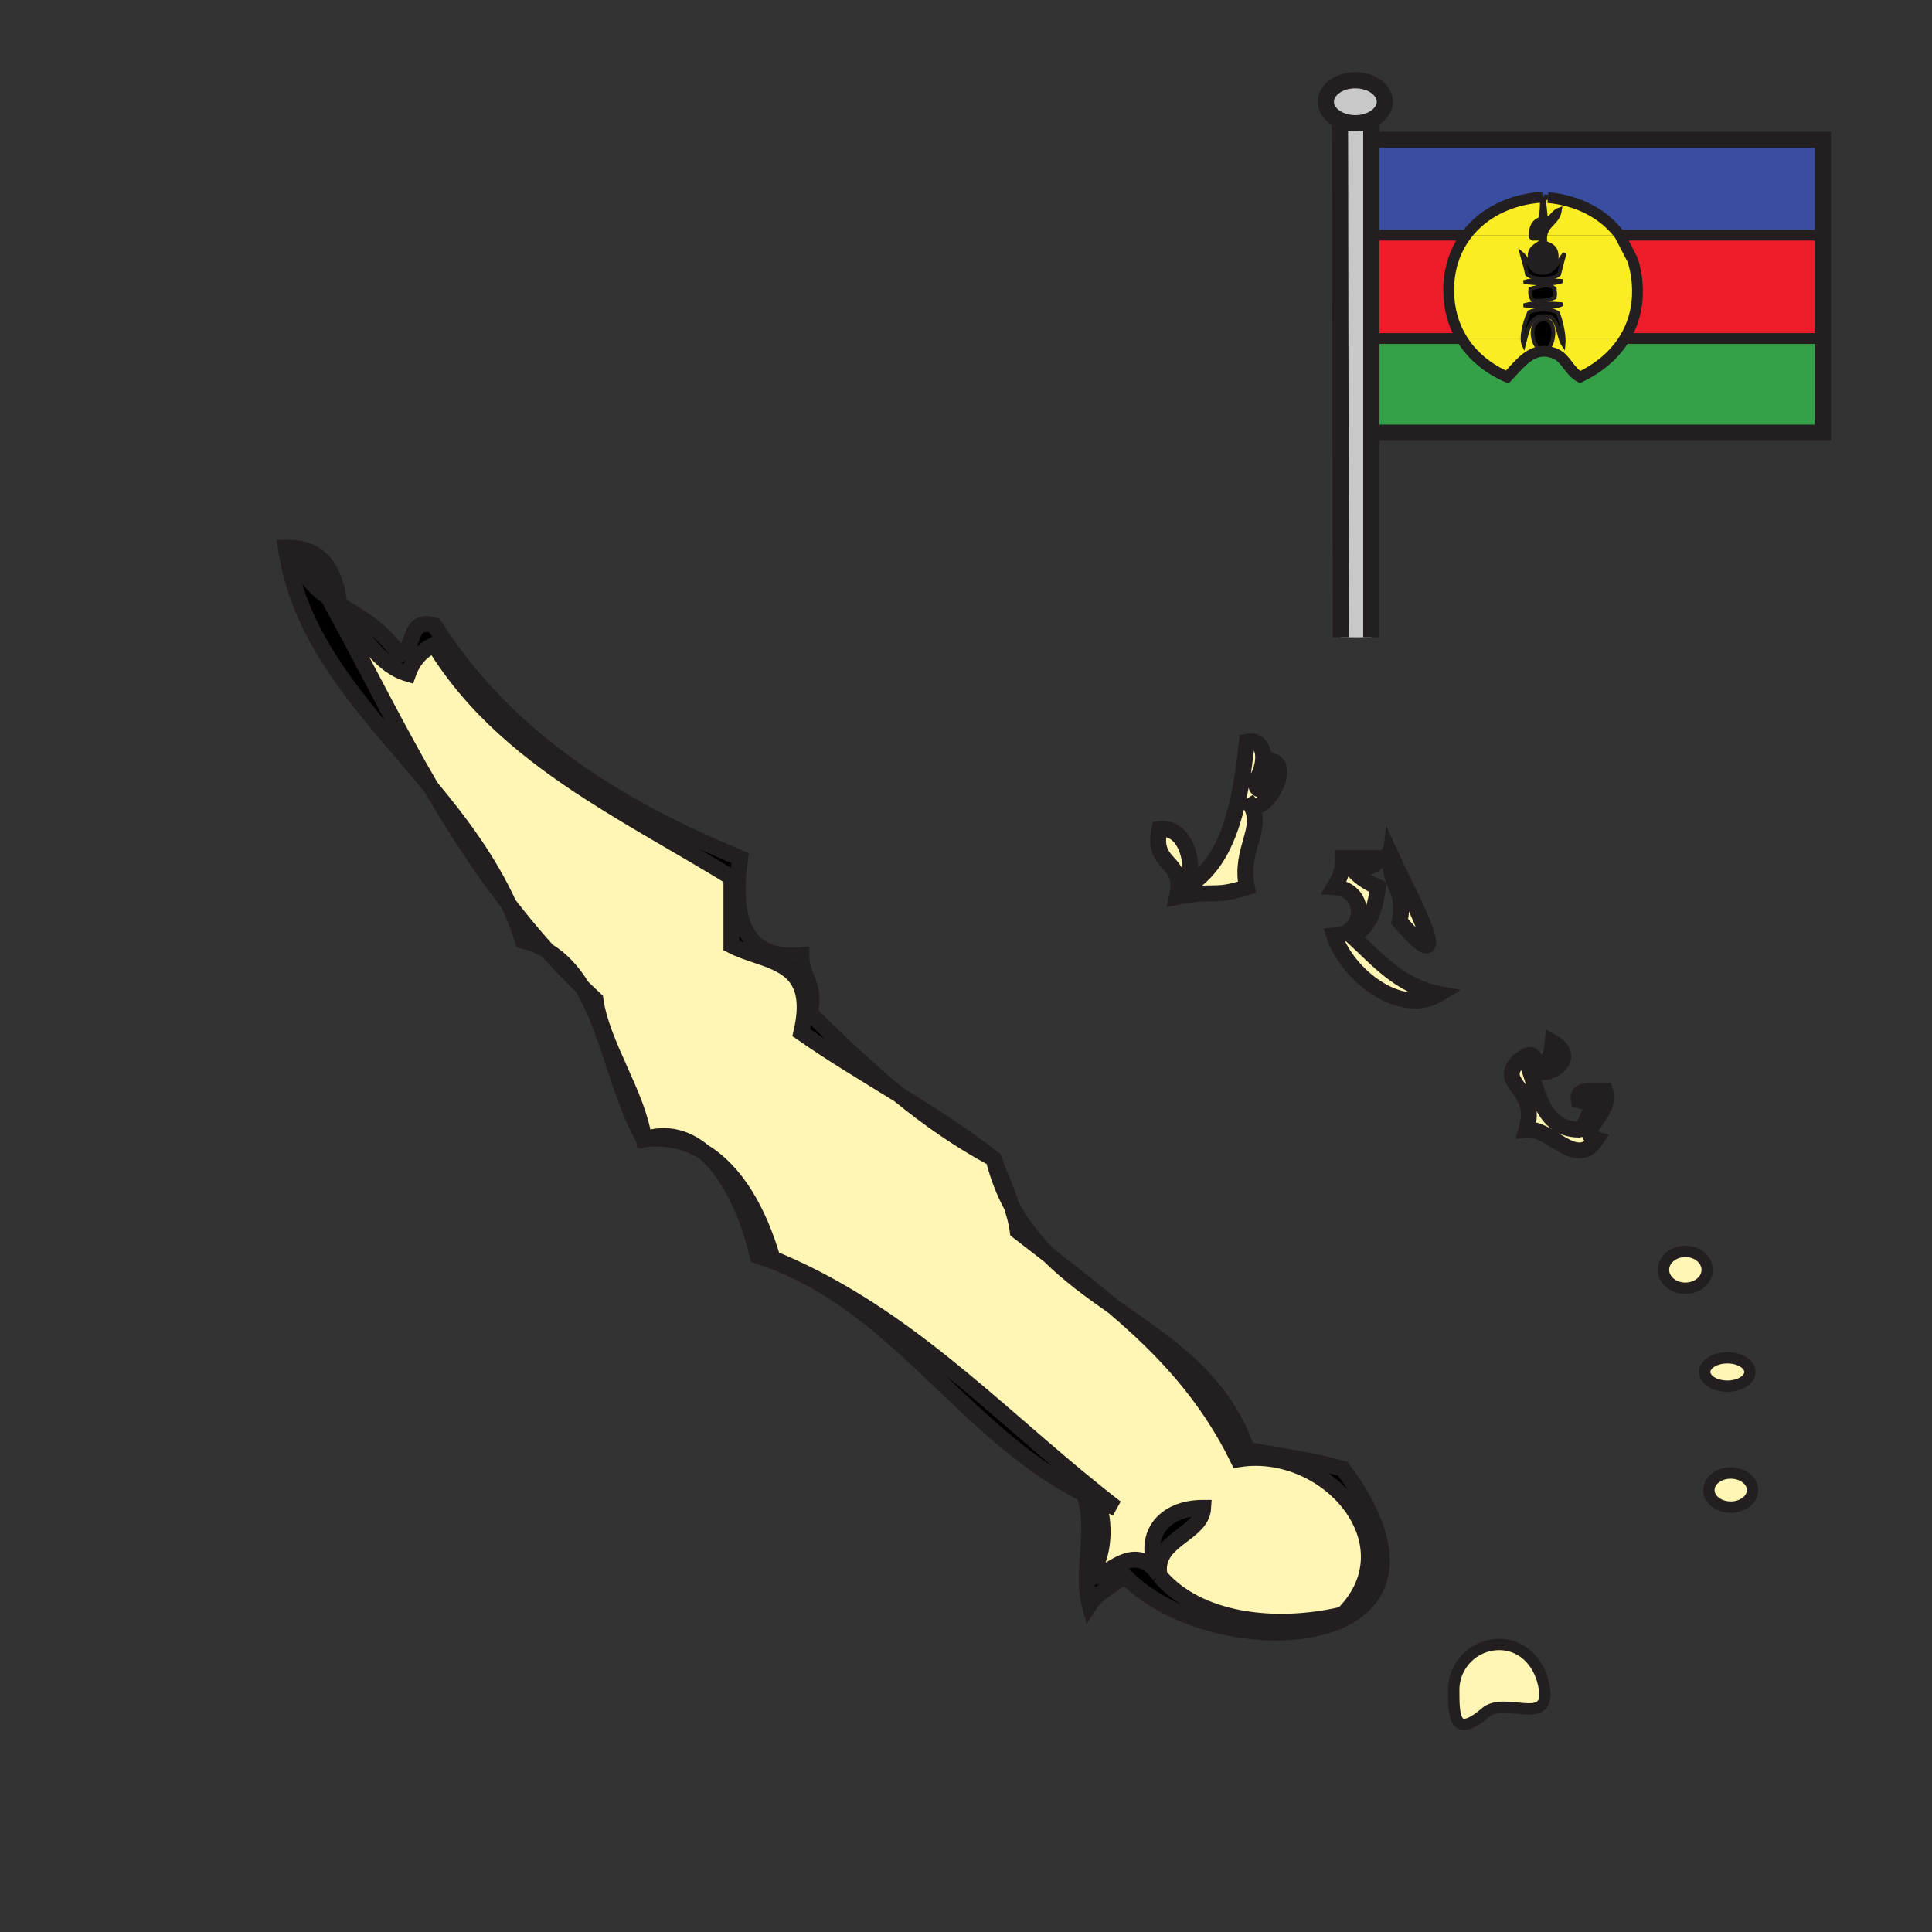 <?xml version="1.0" encoding="iso-8859-1"?>
<!-- Generator: Adobe Illustrator 12.0.1, SVG Export Plug-In . SVG Version: 6.00 Build 51448)  -->
<!DOCTYPE svg PUBLIC "-//W3C//DTD SVG 1.1//EN" "http://www.w3.org/Graphics/SVG/1.1/DTD/svg11.dtd">
<svg  version="1.1" id="Layer_1" xmlns="http://www.w3.org/2000/svg" xmlns:xlink="http://www.w3.org/1999/xlink" width="850.89" height="850.89"
	 viewBox="0 0 850.89 850.89" style="overflow:visible;enable-background:new 0 0 850.89 850.89;" xml:space="preserve">
<rect x="0" y="0" width="850.89" height="850.89" fill="#333333" stroke="none"/>
<g>
	<g id="XMLID_3_">
		<g>
			<path style="fill:#FFF5B4;" d="M510.68,693.96c-2.89-16.03,18.551-17.85,19.24-29.89C512.33,664.02,501.88,676.59,510.68,693.96
				c-11.949-17.82-25.239,4.23-30.79,0c6.67-8.24,7.2-23.7,3.23-33.32c2.7,1.23,5.479,2.37,8.32,3.431
				c-46.811-35.99-86.32-80.32-142.5-106.051c-2.85-1.3-5.75-2.56-8.69-3.77c-6.15-20.82-16.05-38.31-30.32-46.96
				c-7.3-6.14-16.07-8.85-26.29-5.51c-2.71-19.771-18.68-41.761-21.39-61.53c-2.02-1.88-4.01-3.78-5.96-5.69
				c-3.99-6.5-8.85-12-15.17-15.83c-6.06-6.74-11.74-13.6-17.1-20.55c-8.77-19.21-21.18-35.77-34.26-51.55
				c-14.85-25.49-27.55-51.1-40.8-75.47c11.72,6.92,16.59,21.44,30.78,25.62c2.16-6.14,6.01-10.41,11.55-12.81
				c17.24,28.26,42.04,48.14,69.09,65.51c20.07,12.91,41.37,24.43,61.74,36.99c0,1.76,0,3.52,0,5.28c0,8.21,0,16.41,0,24.61
				c13.32,7.02,33.8,6.09,32.17,29.7c-0.18,2.601-0.63,5.5-1.38,8.74c14.25,9.91,28.7,18.521,42.98,27.32
				c12.89,10.51,26.58,20.13,41.669,28.2c1.921,7.779,4.641,14.67,7.99,20.85c1.271,3.89,2.28,7.71,2.7,11.08
				c4.67,3.65,9.34,7.24,13.96,10.8c8.5,8.431,18.23,15.5,28.11,22.4c21.67,18.359,41.06,38.75,54.989,67.26
				c5.48-0.89,10.95-0.8,16.21,0.11c32.2,5.52,56.65,41.42,29.971,68.22c-0.181,0.04-0.36,0.08-0.54,0.12
				C560.95,718.09,527.43,713.76,510.68,693.96z"/>
			<path d="M148.96,271.16c13.25,24.37,25.95,49.98,40.8,75.47c-26.31-31.71-55.35-60.24-63.08-100.58l3.04-0.52
				c6.21,12.18,13.7,17.16,21.66,21.95L148.96,271.16z"/>
			<path d="M437.56,510.32c2.04,5.29,5.521,13.21,7.99,20.85C442.2,524.99,439.48,518.1,437.56,510.32z"/>
			<path d="M490.32,575.45c-9.88-6.9-19.61-13.97-28.11-22.4C471.82,560.46,481.27,567.78,490.32,575.45z"/>
			<path d="M462.21,553.05c-4.62-3.56-9.29-7.149-13.96-10.8c-0.42-3.37-1.43-7.19-2.7-11.08
				C450.1,539.58,455.81,546.7,462.21,553.05z"/>
			<path d="M549.16,638.44c4.18,0.84,8.439,1.579,12.72,2.31l-0.36,2.07c-5.26-0.91-10.729-1-16.21-0.11
				c-13.93-28.51-33.319-48.9-54.989-67.26C513.97,591.97,538.49,607.52,549.16,638.44z"/>
			<path d="M437.56,510.32c-15.089-8.07-28.78-17.69-41.669-28.2C410.06,490.84,424.07,499.76,437.56,510.32z"/>
			<path d="M356.75,446.26c12.61,12.44,25.42,24.65,39.14,35.86c-14.28-8.8-28.73-17.41-42.98-27.32c0.75-3.24,1.2-6.14,1.38-8.74
				L356.75,446.26z"/>
			<path d="M591.49,711.04c26.68-26.8,2.229-62.7-29.971-68.22l0.36-2.07c10.17,1.74,20.4,3.42,29.61,6.23
				c26.1,35.38,19.3,56.68-0.09,66.17l-0.45-1.99C591.13,711.12,591.31,711.08,591.49,711.04z"/>
			<path d="M479.89,706.77c-1.09-4.02-1.34-8.359-1.26-12.85l1.26,0.04c5.551,4.23,18.841-17.82,30.79,0
				c16.75,19.8,50.271,24.13,80.271,17.2l0.45,1.99c-25.65,12.54-73.351,4.399-96.12-19.19C490.16,698.24,483.67,701,479.89,706.77z
				"/>
			<path d="M510.68,693.96c-8.8-17.37,1.65-29.94,19.24-29.89C529.23,676.11,507.79,677.93,510.68,693.96z"/>
			<path d="M148.96,262.62c-8.94-2.89-10.3-14.19-19.24-17.09l-3.04,0.52c-0.3-1.58-0.57-3.17-0.81-4.79
				C140.41,240.78,146.56,249.62,148.96,262.62z"/>
			<path d="M477.34,657.89c-49.95-25.21-77.46-75.34-128.79-99.02l0.39-0.851c56.18,25.73,95.69,70.061,142.5,106.051
				c-2.841-1.061-5.62-2.2-8.32-3.431c-1.94-4.72-4.96-8.029-8.87-8.39C475.55,654.04,476.57,655.92,477.34,657.89z"/>
			<path style="fill:#ED1E29;" d="M713.4,103.58h89.359h0.061v45.51H715.5c3.65-5.97,5.8-13.11,5.67-21.42
				c-0.08-4.76-0.82-9.17-2.14-13.2L713.4,103.58z"/>
			<path style="fill:#FFF5B4;" d="M762.25,648.75c5.32,0,9.62,3.36,9.62,7.5s-4.3,7.5-9.62,7.5s-9.62-3.36-9.62-7.5
				S756.93,648.75,762.25,648.75z"/>
			<path style="fill:#FFF5B4;" d="M760.75,598c5.51,0,9.97,2.8,9.97,6.25s-4.46,6.25-9.97,6.25s-9.97-2.8-9.97-6.25
				S755.24,598,760.75,598z"/>
			<path style="fill:#FFF5B4;" d="M742.25,551.13c5.32,0,9.62,3.63,9.62,8.12s-4.3,8.12-9.62,8.12s-9.62-3.63-9.62-8.12
				S736.93,551.13,742.25,551.13z"/>
			<path d="M703.08,488.97c-0.11-4.16-4.71-3.31-7.7-4.27c-0.7-3.641,1.5-4.03,3.851-4.28c2.569,0,5.13,0,7.699,0
				c1,3.03,0.15,5.92-1.25,8.561L703.08,488.97z"/>
			<path d="M688.63,149.09c0.07,1.03,0.061,2.01-0.03,2.89c-0.569-0.84-0.979-1.83-1.319-2.89H688.63z"/>
			<path style="fill:#34A047;" d="M663.8,166.08c4.391-4.48,9.11-11.31,16.09-11.39c1.63-0.01,3.4,0.34,5.301,1.18
				c4.529,1.99,5.88,7.63,10.699,10.21c7.95-3.78,14.99-9.45,19.61-16.99h87.32v41.49H605.96l-0.38-41.49h38.14
				C648.35,156.75,655.47,162.43,663.8,166.08z"/>
			<path d="M675.26,149.09c-0.8-3.51,0.03-7.58,3.61-8.29c4.78-0.95,5.86,4.07,5.01,8.29H675.26z"/>
			<path style="fill:#FFF5B4;" d="M680.25,744.25c2,16-17.61,2.81-26,10c-14,12-14,1.05-14-10s8.95-20,20-20
				S678.88,733.29,680.25,744.25z"/>
			<path style="fill:#231F20;" d="M674.01,113.09c-0.069-3.31,1.601-4.17,4.86-6.32c0-1.07,0-2.13,0-3.19h1.399
				c-0.18,1.02-0.18,2.23,0.061,3.68c3,0.97,4.58,2.06,4.86,4.86c0.199,1.96-0.25,3.44-1.061,4.47
				C681.32,120.15,674.13,118.4,674.01,113.09z"/>
			<path style="fill:#FBED24;" d="M680.33,97.05c0.26-3.27-0.521-5.5-0.55-8.47c-0.011-0.55,0.01-1.13,0.06-1.74
				c0.641,0.04,1.28,0.09,1.9,0.15c13.34,1.29,24.63,7.13,31.66,16.59H680.27c0.851-4.92,5.66-5.87,6.381-10.91
				C684.02,93.61,683.51,96.66,680.33,97.05z"/>
			<path style="fill:#FBED24;" d="M685.19,155.87c-1.9-0.84-3.671-1.19-5.301-1.18l-0.01-0.25c0.15,0,0.3-0.01,0.45-0.03
				c1.67-0.25,3.01-2.62,3.55-5.32h3.4c0.34,1.06,0.75,2.05,1.319,2.89c0.091-0.88,0.101-1.86,0.03-2.89h26.87
				c-4.62,7.54-11.66,13.21-19.61,16.99C691.07,163.5,689.72,157.86,685.19,155.87z"/>
			<path style="fill:#394EA1;" d="M679.36,86.84c-13.971,0.83-26.141,6.84-33.58,16.74h-40.62l-0.38-42h198.04v12.61v29.39h-0.061
				H713.4c-7.03-9.46-18.32-15.3-31.66-16.59c-0.62-0.06-1.26-0.11-1.9-0.15c-0.05,0.61-0.07,1.19-0.06,1.74l-0.37,0.01
				C679.41,88.02,679.39,87.43,679.36,86.84z"/>
			<path d="M681,124.86c-3.44,0.03-7.13-0.33-9.9-0.59c2.33-0.81,5.19-1.02,8.15-0.98c3,0.03,6.11,0.32,8.86,0.49
				C686.27,124.55,683.71,124.83,681,124.86z"/>
			<path style="fill:#FFFFFF;" d="M678.87,103.37c0,0.07,0,0.14,0,0.21h-1.18C678.25,103.24,678.7,103.04,678.87,103.37z"/>
			<path style="fill:#FBED24;" d="M688.11,133.99c-3.37-0.17-7.051-0.53-10.511-0.45l-0.029-1.02c2.76-0.1,5.149-0.57,7.14-1.45
				c0.4-1.98,0.07-1.67,0-3.88c-0.87-1.03-2.21-1.38-3.7-1.38l-0.01-0.95c2.71-0.03,5.27-0.31,7.11-1.08
				c-2.75-0.17-5.86-0.46-8.86-0.49v-0.5c2.84,0.05,5.74-0.59,7.4-1.93c0.779-3.11,1.529-6.25,2.43-9.23
				c-1.38,1.64-2.44,3.54-3.65,5.14l-1.3-0.18c0.811-1.03,1.26-2.51,1.061-4.47c-0.28-2.8-1.86-3.89-4.86-4.86
				c-0.24-1.45-0.24-2.66-0.061-3.68H713.4l5.63,10.89c1.319,4.03,2.06,8.44,2.14,13.2c0.13,8.31-2.02,15.45-5.67,21.42h-26.87
				c-0.22-3.76-1.33-8.24-2.46-11.21c-1.36-1.06-3.86-1.53-6.4-1.53l0.011-1.03C682.85,135.36,685.84,135.05,688.11,133.99z"/>
			<path style="fill:#FFF5B4;" d="M668.45,467.61c3.42-2.62,6.88-5.16,7.689,0c6.551,1.569,7.261-3.33,7.7-8.54
				c13.7,7.739-6.45,19.79-11.55,8.54c5.18,12.77,6.64,29.649,23.09,29.899c4.18-1.06,2.62-8.49,7.7-8.54l2.6,0.011
				c-3.21,6.029-9.279,10.75-2.6,12.8c-8.79,13.569-20.38-5.521-30.79-4.271C677.79,478.92,659.14,477.87,668.45,467.61z"/>
			<path style="fill:#231F20;" d="M674.51,103.58c0.08-3.63,0.96-5.8,4.36-7.02c0.31-2.54,0.56-5.11,0.54-7.97l0.37-0.01
				c0.029,2.97,0.81,5.2,0.55,8.47c3.18-0.39,3.689-3.44,6.32-4.38c-0.721,5.04-5.53,5.99-6.381,10.91h-1.399c0-0.07,0-0.14,0-0.21
				c-0.17-0.33-0.62-0.13-1.18,0.21H674.51z"/>
			<path d="M675.26,149.09h8.62c-0.54,2.7-1.88,5.07-3.55,5.32c-0.15,0.02-0.3,0.03-0.45,0.03
				C677.65,154.44,675.92,151.95,675.26,149.09z"/>
			<path style="fill:#FBED24;" d="M671.81,149.09c1.421-5.75,3.41-11.91,11.44-9.26c2.57,1.86,2.96,5.9,4.03,9.26h-3.4
				c0.851-4.22-0.229-9.24-5.01-8.29c-3.58,0.71-4.41,4.78-3.61,8.29H671.81z"/>
			<path style="fill:#FBED24;" d="M678.87,96.56c-3.4,1.22-4.28,3.39-4.36,7.02H645.78c7.439-9.9,19.609-15.91,33.58-16.74
				c0.029,0.59,0.05,1.18,0.05,1.75C679.43,91.45,679.18,94.02,678.87,96.56z"/>
			<path style="fill:#FFFFFF;" d="M674.51,103.58h3.181c-1.061,0.62-2.5,1.73-3.19,0.76C674.5,104.08,674.5,103.83,674.51,103.58z"
				/>
			<path d="M674.01,127.19c1.891-0.49,4.641-1.38,7-1.38c1.49,0,2.83,0.35,3.7,1.38c0.07,2.21,0.4,1.9,0,3.88
				c-1.99,0.88-4.38,1.35-7.14,1.45c-0.681,0.03-1.38,0.03-2.101,0.01C674.22,131.52,673.69,129.78,674.01,127.19z"/>
			<path style="fill:#FBED24;" d="M670.58,149.09h-26.86c-3.46-5.72-5.529-12.54-5.68-20.44c-0.19-9.87,2.69-18.36,7.74-25.07
				h28.729c-0.01,0.25-0.01,0.5-0.01,0.76c0.69,0.97,2.13-0.14,3.19-0.76h1.18c0,1.06,0,2.12,0,3.19c-3.26,2.15-4.93,3.01-4.86,6.32
				c0.12,5.31,7.311,7.06,10.12,3.5l1.3,0.18c-1.8,2.37-3.949,4.05-8.01,3.12c-4.02-0.91-4.06-5.65-7.29-8.26
				c0.811,3.07,1.79,5.98,2.42,9.23c1.53,1.23,4.101,1.88,6.7,1.93v0.5c-2.96-0.04-5.82,0.17-8.15,0.98
				c2.771,0.26,6.46,0.62,9.9,0.59l0.01,0.95c-2.359,0-5.109,0.89-7,1.38c-0.319,2.59,0.21,4.33,1.46,5.34
				c0.721,0.02,1.42,0.02,2.101-0.01l0.029,1.02c-2.33,0.05-4.54,0.3-6.5,0.94c2.591,0.39,5.681,0.79,8.681,0.84l-0.011,1.03
				c-2.329-0.01-4.699,0.38-6.239,1.04C672.24,140.09,670.54,145.26,670.58,149.09z"/>
			<path d="M683.25,139.83c-8.03-2.65-10.02,3.51-11.44,9.26h-1.229c-0.04-3.83,1.66-9,2.95-11.7c1.54-0.66,3.91-1.05,6.239-1.04
				c2.54,0,5.04,0.47,6.4,1.53c1.13,2.97,2.24,7.45,2.46,11.21h-1.35C686.21,145.73,685.82,141.69,683.25,139.83z"/>
			<path d="M671.1,134.48c1.96-0.64,4.17-0.89,6.5-0.94c3.46-0.08,7.141,0.28,10.511,0.45c-2.271,1.06-5.261,1.37-8.33,1.33
				C676.78,135.27,673.69,134.87,671.1,134.48z"/>
			<path d="M670.13,111.63c3.23,2.61,3.271,7.35,7.29,8.26c4.061,0.93,6.21-0.75,8.01-3.12c1.21-1.6,2.271-3.5,3.65-5.14
				c-0.9,2.98-1.65,6.12-2.43,9.23c-1.66,1.34-4.561,1.98-7.4,1.93c-2.6-0.05-5.17-0.7-6.7-1.93
				C671.92,117.61,670.94,114.7,670.13,111.63z"/>
			<path style="fill:#FBED24;" d="M679.89,154.69c-6.979,0.08-11.699,6.91-16.09,11.39c-8.33-3.65-15.45-9.33-20.08-16.99h26.86
				c0,1.11,0.16,2.1,0.52,2.89c0.24-0.92,0.46-1.9,0.71-2.89h3.45c0.66,2.86,2.391,5.35,4.62,5.35L679.89,154.69z"/>
			<path d="M671.81,149.09c-0.25,0.99-0.47,1.97-0.71,2.89c-0.359-0.79-0.52-1.78-0.52-2.89H671.81z"/>
			<path style="fill:#ED1E29;" d="M645.78,103.58c-5.05,6.71-7.931,15.2-7.74,25.07c0.15,7.9,2.22,14.72,5.68,20.44h-38.14
				l-0.42-45.51H645.78z"/>
			<path style="fill:#FFF5B4;" d="M612.48,376.69c4.31,9.52,32.489,61.85,3.939,29.13C619.45,391.29,611.02,389.48,612.48,376.69z"
				/>
			<path d="M612.57,375.93c-0.04,0.26-0.07,0.51-0.09,0.76C611.78,375.16,611.7,374.73,612.57,375.93z"/>
			<path style="fill:#C8C8C8;" d="M603.94,149.09v131.57h-13.41l-0.38-227.77c1.97,0.88,4.279,1.39,6.76,1.39
				c2.59,0,5.01-0.55,7.03-1.51v50.81V149.09z"/>
			<path style="fill:#FFF5B4;" d="M587.64,390.74c2.04-3.44,4.011-6.93,3.851-12.81c5.13,0,10.26,0,15.39,0
				c-0.62,5-7.02,3.6-11.55,4.27c2.83,3.99,7,6.47,11.55,8.54c-0.93,7.16-2.56,13.53-6.229,17.65l-4.551-0.29
				C601.07,402.11,598.25,391.46,587.64,390.74z"/>
			<path style="fill:#FFF5B4;" d="M587.64,412.09c3.841-0.26,6.66-1.82,8.46-3.99l4.551,0.29c-1.44,1.6-3.181,2.87-5.32,3.7
				c11.229,10.32,21,22.26,38.479,25.63C616.63,448.11,593.09,428.93,587.64,412.09z"/>
			<path style="fill:#C8C8C8;" d="M596.91,54.28c-2.48,0-4.79-0.51-6.76-1.39c-3.73-1.66-6.23-4.66-6.23-8.08
				c0-5.23,5.82-9.47,12.99-9.47c7.18,0,13,4.24,13,9.47c0,3.34-2.38,6.28-5.97,7.96C601.92,53.73,599.5,54.28,596.91,54.28z"/>
			<path style="fill:#FFF5B4;" d="M553,343.76c0.05,10.04,10.5-1.56,7.7-8.54c8.04,3.28-3.95,24.16-10.101,19.02
				c-0.399-0.64-0.88-1.29-1.439-1.94l-3.79-0.46c1.71-7.89,2.86-16.4,3.79-25.16C559.33,324.88,556.77,339.47,553,343.76z"/>
			<path style="fill:#FFF5B4;" d="M522.22,390.74c12.9-7.21,19.391-21.54,23.15-38.9l3.79,0.46c0.43,0.86,0.91,1.5,1.439,1.94
				c6.58,10.32-4.97,20.03-1.439,36.5c-15.101,4.89-14.311,0.92-30.79,4.27c0.37-1.65,0.56-3.11,0.6-4.39L522.22,390.74z"/>
			<path style="fill:#FFF5B4;" d="M510.68,365.12c13.36-1.5,16.101,20.05,11.54,25.62l-3.25-0.12
				C519.39,378.59,507.24,380.5,510.68,365.12z"/>
			<path d="M483.12,660.64c3.97,9.62,3.439,25.08-3.23,33.32l-1.26-0.04c0.23-12.1,2.97-25.26-1.29-36.03
				C479.23,658.85,481.16,659.77,483.12,660.64z"/>
			<path d="M352.91,420.64c-0.09,10.05,6.62,12.57,3.84,25.62l-2.46-0.2c1.63-23.609-18.85-22.68-32.17-29.7c0-8.2,0-16.4,0-24.61
				h2.77C324.89,411.74,333.26,422.44,352.91,420.64z"/>
			<path d="M325.97,377.93c-0.71,5-1.08,9.61-1.08,13.82h-2.77c0-1.76,0-3.52,0-5.28c-20.37-12.56-41.67-24.08-61.74-36.99
				l2.49-3.88C282.31,358.14,303.56,368.68,325.97,377.93z"/>
			<path d="M191.29,275.43c18.61,29.21,43.16,51.84,71.58,70.17l-2.49,3.88c-27.05-17.37-51.85-37.25-69.09-65.51
				c-5.54,2.4-9.39,6.67-11.55,12.81c-14.19-4.18-19.06-18.7-30.78-25.62l2.42-3.68c7.96,4.79,16.39,9.37,24.52,20.76
				C183.31,286.51,178.94,271.69,191.29,275.43z"/>
		</g>
		<g>
			<polyline style="fill:none;stroke:#231F20;stroke-width:7.132;" points="604.78,61.58 802.82,61.58 802.82,74.19 802.82,103.58 
				802.82,149.09 802.82,190.58 605.96,190.58 			"/>
			<path style="fill:none;stroke:#231F20;stroke-width:7.132;" d="M590.15,52.89c-3.73-1.66-6.23-4.66-6.23-8.08
				c0-5.23,5.82-9.47,12.99-9.47c7.18,0,13,4.24,13,9.47c0,3.34-2.38,6.28-5.97,7.96c-2.021,0.96-4.44,1.51-7.03,1.51
				C594.43,54.28,592.12,53.77,590.15,52.89z"/>
			<polyline style="fill:none;stroke:#231F20;stroke-width:7.132;" points="590.15,52.63 590.15,52.89 590.53,280.66 			"/>
			<polyline style="fill:none;stroke:#231F20;stroke-width:7.132;" points="603.94,52.16 603.94,52.77 603.94,103.58 
				603.94,149.09 603.94,280.66 			"/>
			<polyline style="fill:none;stroke:#231F20;stroke-width:4.755;" points="801.66,74.84 802.82,74.19 803.5,73.8 			"/>
			<line style="fill:none;stroke:#231F20;stroke-width:4.755;" x1="713.4" y1="103.58" x2="802.76" y2="103.58"/>
			<line style="fill:none;stroke:#231F20;stroke-width:4.755;" x1="678.87" y1="103.58" x2="680.27" y2="103.58"/>
			<line style="fill:none;stroke:#231F20;stroke-width:4.755;" x1="674.51" y1="103.58" x2="677.69" y2="103.58"/>
			<polyline style="fill:none;stroke:#231F20;stroke-width:4.755;" points="603.73,103.58 603.94,103.58 605.16,103.58 
				645.78,103.58 			"/>
			<polyline style="fill:none;stroke:#231F20;stroke-width:4.755;" points="715.5,149.09 802.82,149.09 803.44,149.09 			"/>
			<polyline style="fill:none;stroke:#231F20;stroke-width:4.755;" points="603.73,149.09 603.94,149.09 605.58,149.09 
				643.72,149.09 			"/>
			<path style="fill:none;stroke:#231F20;stroke-width:4.755;" d="M681.74,86.99c13.34,1.29,24.63,7.13,31.66,16.59l5.63,10.89
				c1.319,4.03,2.06,8.44,2.14,13.2c0.13,8.31-2.02,15.45-5.67,21.42c-4.62,7.54-11.66,13.21-19.61,16.99
				c-4.819-2.58-6.17-8.22-10.699-10.21c-1.9-0.84-3.671-1.19-5.301-1.18c-6.979,0.08-11.699,6.91-16.09,11.39
				c-8.33-3.65-15.45-9.33-20.08-16.99c-3.46-5.72-5.529-12.54-5.68-20.44c-0.19-9.87,2.69-18.36,7.74-25.07
				c7.439-9.9,19.609-15.91,33.58-16.74"/>
			<path style="fill:none;stroke:#231F20;stroke-width:2.377;" d="M679.84,86.84c0.641,0.04,1.28,0.09,1.9,0.15"/>
			<path style="fill:none;stroke:#231F20;stroke-width:2.377;" d="M679.41,88.59c0.02,2.86-0.23,5.43-0.54,7.97
				c-3.4,1.22-4.28,3.39-4.36,7.02c-0.01,0.25-0.01,0.5-0.01,0.76c0.69,0.97,2.13-0.14,3.19-0.76c0.56-0.34,1.01-0.54,1.18-0.21
				c0,0.07,0,0.14,0,0.21c0,1.06,0,2.12,0,3.19c-3.26,2.15-4.93,3.01-4.86,6.32c0.12,5.31,7.311,7.06,10.12,3.5
				c0.811-1.03,1.26-2.51,1.061-4.47c-0.28-2.8-1.86-3.89-4.86-4.86c-0.24-1.45-0.24-2.66-0.061-3.68
				c0.851-4.92,5.66-5.87,6.381-10.91c-2.631,0.94-3.141,3.99-6.32,4.38c0.26-3.27-0.521-5.5-0.55-8.47
				c-0.011-0.55,0.01-1.13,0.06-1.74"/>
			<path style="fill:none;stroke:#231F20;stroke-width:1.698;" d="M679.36,86.84c0.029,0.59,0.05,1.18,0.05,1.75"/>
			<path style="fill:none;stroke:#231F20;stroke-width:1.698;" d="M679.25,122.79c-2.6-0.05-5.17-0.7-6.7-1.93
				c-0.63-3.25-1.609-6.16-2.42-9.23c3.23,2.61,3.271,7.35,7.29,8.26c4.061,0.93,6.21-0.75,8.01-3.12c1.21-1.6,2.271-3.5,3.65-5.14
				c-0.9,2.98-1.65,6.12-2.43,9.23C684.99,122.2,682.09,122.84,679.25,122.79z"/>
			<path style="fill:none;stroke:#231F20;stroke-width:1.698;" d="M679.25,123.29c3,0.03,6.11,0.32,8.86,0.49
				c-1.841,0.77-4.4,1.05-7.11,1.08c-3.44,0.03-7.13-0.33-9.9-0.59C673.43,123.46,676.29,123.25,679.25,123.29z"/>
			<path style="fill:none;stroke:#231F20;stroke-width:1.698;" d="M681.01,125.81c1.49,0,2.83,0.35,3.7,1.38
				c0.07,2.21,0.4,1.9,0,3.88c-1.99,0.88-4.38,1.35-7.14,1.45c-0.681,0.03-1.38,0.03-2.101,0.01c-1.25-1.01-1.779-2.75-1.46-5.34
				C675.9,126.7,678.65,125.81,681.01,125.81z"/>
			<path style="fill:none;stroke:#231F20;stroke-width:1.698;" d="M677.6,133.54c3.46-0.08,7.141,0.28,10.511,0.45
				c-2.271,1.06-5.261,1.37-8.33,1.33c-3-0.05-6.09-0.45-8.681-0.84C673.06,133.84,675.27,133.59,677.6,133.54z"/>
			<path style="fill:none;stroke:#231F20;stroke-width:1.698;" d="M679.77,136.35c2.54,0,5.04,0.47,6.4,1.53
				c1.13,2.97,2.24,7.45,2.46,11.21c0.07,1.03,0.061,2.01-0.03,2.89c-0.569-0.84-0.979-1.83-1.319-2.89
				c-1.07-3.36-1.46-7.4-4.03-9.26c-8.03-2.65-10.02,3.51-11.44,9.26c-0.25,0.99-0.47,1.97-0.71,2.89
				c-0.359-0.79-0.52-1.78-0.52-2.89c-0.04-3.83,1.66-9,2.95-11.7C675.07,136.73,677.44,136.34,679.77,136.35z"/>
			<path style="fill:none;stroke:#231F20;stroke-width:1.698;" d="M675.26,149.09c-0.8-3.51,0.03-7.58,3.61-8.29
				c4.78-0.95,5.86,4.07,5.01,8.29c-0.54,2.7-1.88,5.07-3.55,5.32c-0.15,0.02-0.3,0.03-0.45,0.03
				C677.65,154.44,675.92,151.95,675.26,149.09z"/>
			<path style="fill:none;stroke:#231F20;stroke-width:7;" d="M510.68,693.96c16.75,19.8,50.271,24.13,80.271,17.2
				c0.18-0.04,0.359-0.08,0.54-0.12c26.68-26.8,2.229-62.7-29.971-68.22c-5.26-0.91-10.729-1-16.21-0.11
				c-13.93-28.51-33.319-48.9-54.989-67.26c-9.051-7.67-18.5-14.99-28.11-22.4c-4.62-3.56-9.29-7.149-13.96-10.8
				c-0.42-3.37-1.43-7.19-2.7-11.08c-2.47-7.64-5.95-15.56-7.99-20.85c-13.49-10.561-27.5-19.48-41.669-28.2
				c-14.28-8.8-28.73-17.41-42.98-27.32c0.75-3.24,1.2-6.14,1.38-8.74c1.63-23.609-18.85-22.68-32.17-29.7c0-8.2,0-16.4,0-24.61
				c0-1.76,0-3.52,0-5.28c-20.37-12.56-41.67-24.08-61.74-36.99c-27.05-17.37-51.85-37.25-69.09-65.51
				c-5.54,2.4-9.39,6.67-11.55,12.81c-14.19-4.18-19.06-18.7-30.78-25.62c13.25,24.37,25.95,49.98,40.8,75.47
				c10.13,17.39,21.27,34.72,34.26,51.55c5.36,6.95,11.04,13.81,17.1,20.55c4.81,5.36,9.85,10.64,15.17,15.83
				c1.95,1.91,3.94,3.811,5.96,5.69c2.71,19.77,18.68,41.76,21.39,61.53c10.04-1.16,18.77,0.95,26.29,5.51
				c14.27,8.65,24.17,26.14,30.32,46.96c2.94,1.21,5.84,2.47,8.69,3.77c56.18,25.73,95.69,70.061,142.5,106.051
				c-2.841-1.061-5.62-2.2-8.32-3.431c-1.96-0.87-3.89-1.79-5.78-2.75c-49.95-25.21-77.46-75.34-128.79-99.02
				c-4.75-2.18-9.69-4.14-14.88-5.84c-3.98-16.91-11.93-35.811-23.74-45.74c-7.3-6.14-16.07-8.85-26.29-5.51
				c-11.37-19.521-15.45-47.82-27.35-67.221c-3.99-6.5-8.85-12-15.17-15.83c-3.22-1.96-6.82-3.48-10.87-4.48
				c-1.77-5.57-3.87-10.92-6.23-16.07c-8.77-19.21-21.18-35.77-34.26-51.55c-26.31-31.71-55.35-60.24-63.08-100.58
				c-0.3-1.58-0.57-3.17-0.81-4.79c14.54-0.48,20.69,8.36,23.09,21.36c-8.94-2.89-10.3-14.19-19.24-17.09
				c6.21,12.18,13.7,17.16,21.66,21.95s16.39,9.37,24.52,20.76c7.41-1.73,3.04-16.55,15.39-12.81
				c18.61,29.21,43.16,51.84,71.58,70.17c19.44,12.54,40.69,23.08,63.1,32.33c-0.71,5-1.08,9.61-1.08,13.82
				c0,19.99,8.37,30.69,28.02,28.89c-0.09,10.05,6.62,12.57,3.84,25.62c12.61,12.44,25.42,24.65,39.14,35.86
				c12.89,10.51,26.58,20.13,41.669,28.2c1.921,7.779,4.641,14.67,7.99,20.85c4.55,8.41,10.26,15.53,16.66,21.88
				c8.5,8.431,18.23,15.5,28.11,22.4c23.649,16.52,48.17,32.069,58.84,62.99c4.18,0.84,8.439,1.579,12.72,2.31
				c10.17,1.74,20.4,3.42,29.61,6.23c26.1,35.38,19.3,56.68-0.09,66.17c-25.65,12.54-73.351,4.399-96.12-19.19
				c-5.12,4.28-11.61,7.04-15.391,12.81c-1.09-4.02-1.34-8.359-1.26-12.85c0.23-12.1,2.97-25.26-1.29-36.03
				c-0.77-1.97-1.79-3.85-3.09-5.64c3.91,0.36,6.93,3.67,8.87,8.39c3.97,9.62,3.439,25.08-3.23,33.32
				C485.44,698.19,498.73,676.14,510.68,693.96"/>
			<path style="fill:none;stroke:#231F20;stroke-width:7;" d="M510.68,693.96c-8.8-17.37,1.65-29.94,19.24-29.89
				C529.23,676.11,507.79,677.93,510.68,693.96z"/>
			<path style="fill:none;stroke:#231F20;stroke-width:7;" d="M545.37,351.84c1.71-7.89,2.86-16.4,3.79-25.16
				c10.17-1.8,7.609,12.79,3.84,17.08c0.05,10.04,10.5-1.56,7.7-8.54c8.04,3.28-3.95,24.16-10.101,19.02
				c-0.529-0.44-1.01-1.08-1.439-1.94c0.56,0.65,1.04,1.3,1.439,1.94c6.58,10.32-4.97,20.03-1.439,36.5
				c-15.101,4.89-14.311,0.92-30.79,4.27c0.37-1.65,0.56-3.11,0.6-4.39c0.42-12.03-11.729-10.12-8.29-25.5
				c13.36-1.5,16.101,20.05,11.54,25.62C535.12,383.53,541.61,369.2,545.37,351.84z"/>
			<path style="fill:none;stroke:#231F20;stroke-width:7;" d="M612.48,376.69c0.02-0.25,0.05-0.5,0.09-0.76"/>
			<path style="fill:none;stroke:#231F20;stroke-width:7;" d="M612.48,376.69c4.31,9.52,32.489,61.85,3.939,29.13
				C619.45,391.29,611.02,389.48,612.48,376.69z"/>
			<path style="fill:none;stroke:#231F20;stroke-width:7;" d="M612.57,375.93c-0.87-1.2-0.79-0.77-0.09,0.76"/>
			<path style="fill:none;stroke:#231F20;stroke-width:7;" d="M596.1,408.1c4.971-5.99,2.15-16.64-8.46-17.36
				c2.04-3.44,4.011-6.93,3.851-12.81c5.13,0,10.26,0,15.39,0c-0.62,5-7.02,3.6-11.55,4.27c2.83,3.99,7,6.47,11.55,8.54
				c-0.93,7.16-2.56,13.53-6.229,17.65c-1.44,1.6-3.181,2.87-5.32,3.7c11.229,10.32,21,22.26,38.479,25.63
				c-17.18,10.391-40.72-8.79-46.17-25.63C591.48,411.83,594.3,410.27,596.1,408.1z"/>
			<path style="fill:none;stroke:#231F20;stroke-width:7;" d="M705.68,488.98c-3.21,6.029-9.279,10.75-2.6,12.8
				c-8.79,13.569-20.38-5.521-30.79-4.271c5.5-18.59-13.15-19.64-3.84-29.899c3.42-2.62,6.88-5.16,7.689,0
				c6.551,1.569,7.261-3.33,7.7-8.54c13.7,7.739-6.45,19.79-11.55,8.54c5.18,12.77,6.64,29.649,23.09,29.899
				c4.18-1.06,2.62-8.49,7.7-8.54c-0.11-4.16-4.71-3.31-7.7-4.27c-0.7-3.641,1.5-4.03,3.851-4.28c2.569,0,5.13,0,7.699,0
				C707.93,483.45,707.08,486.34,705.68,488.98z"/>
			<path style="fill:none;stroke:#231F20;stroke-width:5;" d="M751.87,559.25c0,4.49-4.3,8.12-9.62,8.12s-9.62-3.63-9.62-8.12
				s4.3-8.12,9.62-8.12S751.87,554.76,751.87,559.25z"/>
			<path style="fill:none;stroke:#231F20;stroke-width:5;" d="M770.72,604.25c0,3.45-4.46,6.25-9.97,6.25s-9.97-2.8-9.97-6.25
				s4.46-6.25,9.97-6.25S770.72,600.8,770.72,604.25z"/>
			<path style="fill:none;stroke:#231F20;stroke-width:5;" d="M771.87,656.25c0,4.14-4.3,7.5-9.62,7.5s-9.62-3.36-9.62-7.5
				s4.3-7.5,9.62-7.5S771.87,652.11,771.87,656.25z"/>
			<path style="fill:none;stroke:#231F20;stroke-width:5;" d="M680.25,744.25c2,16-17.61,2.81-26,10c-14,12-14,1.05-14-10
				s8.95-20,20-20S678.88,733.29,680.25,744.25z"/>
		</g>
	</g>
</g>
<rect x="0.25" y="0.25" style="fill:none;" width="850.394" height="850.394"/>
</svg>
